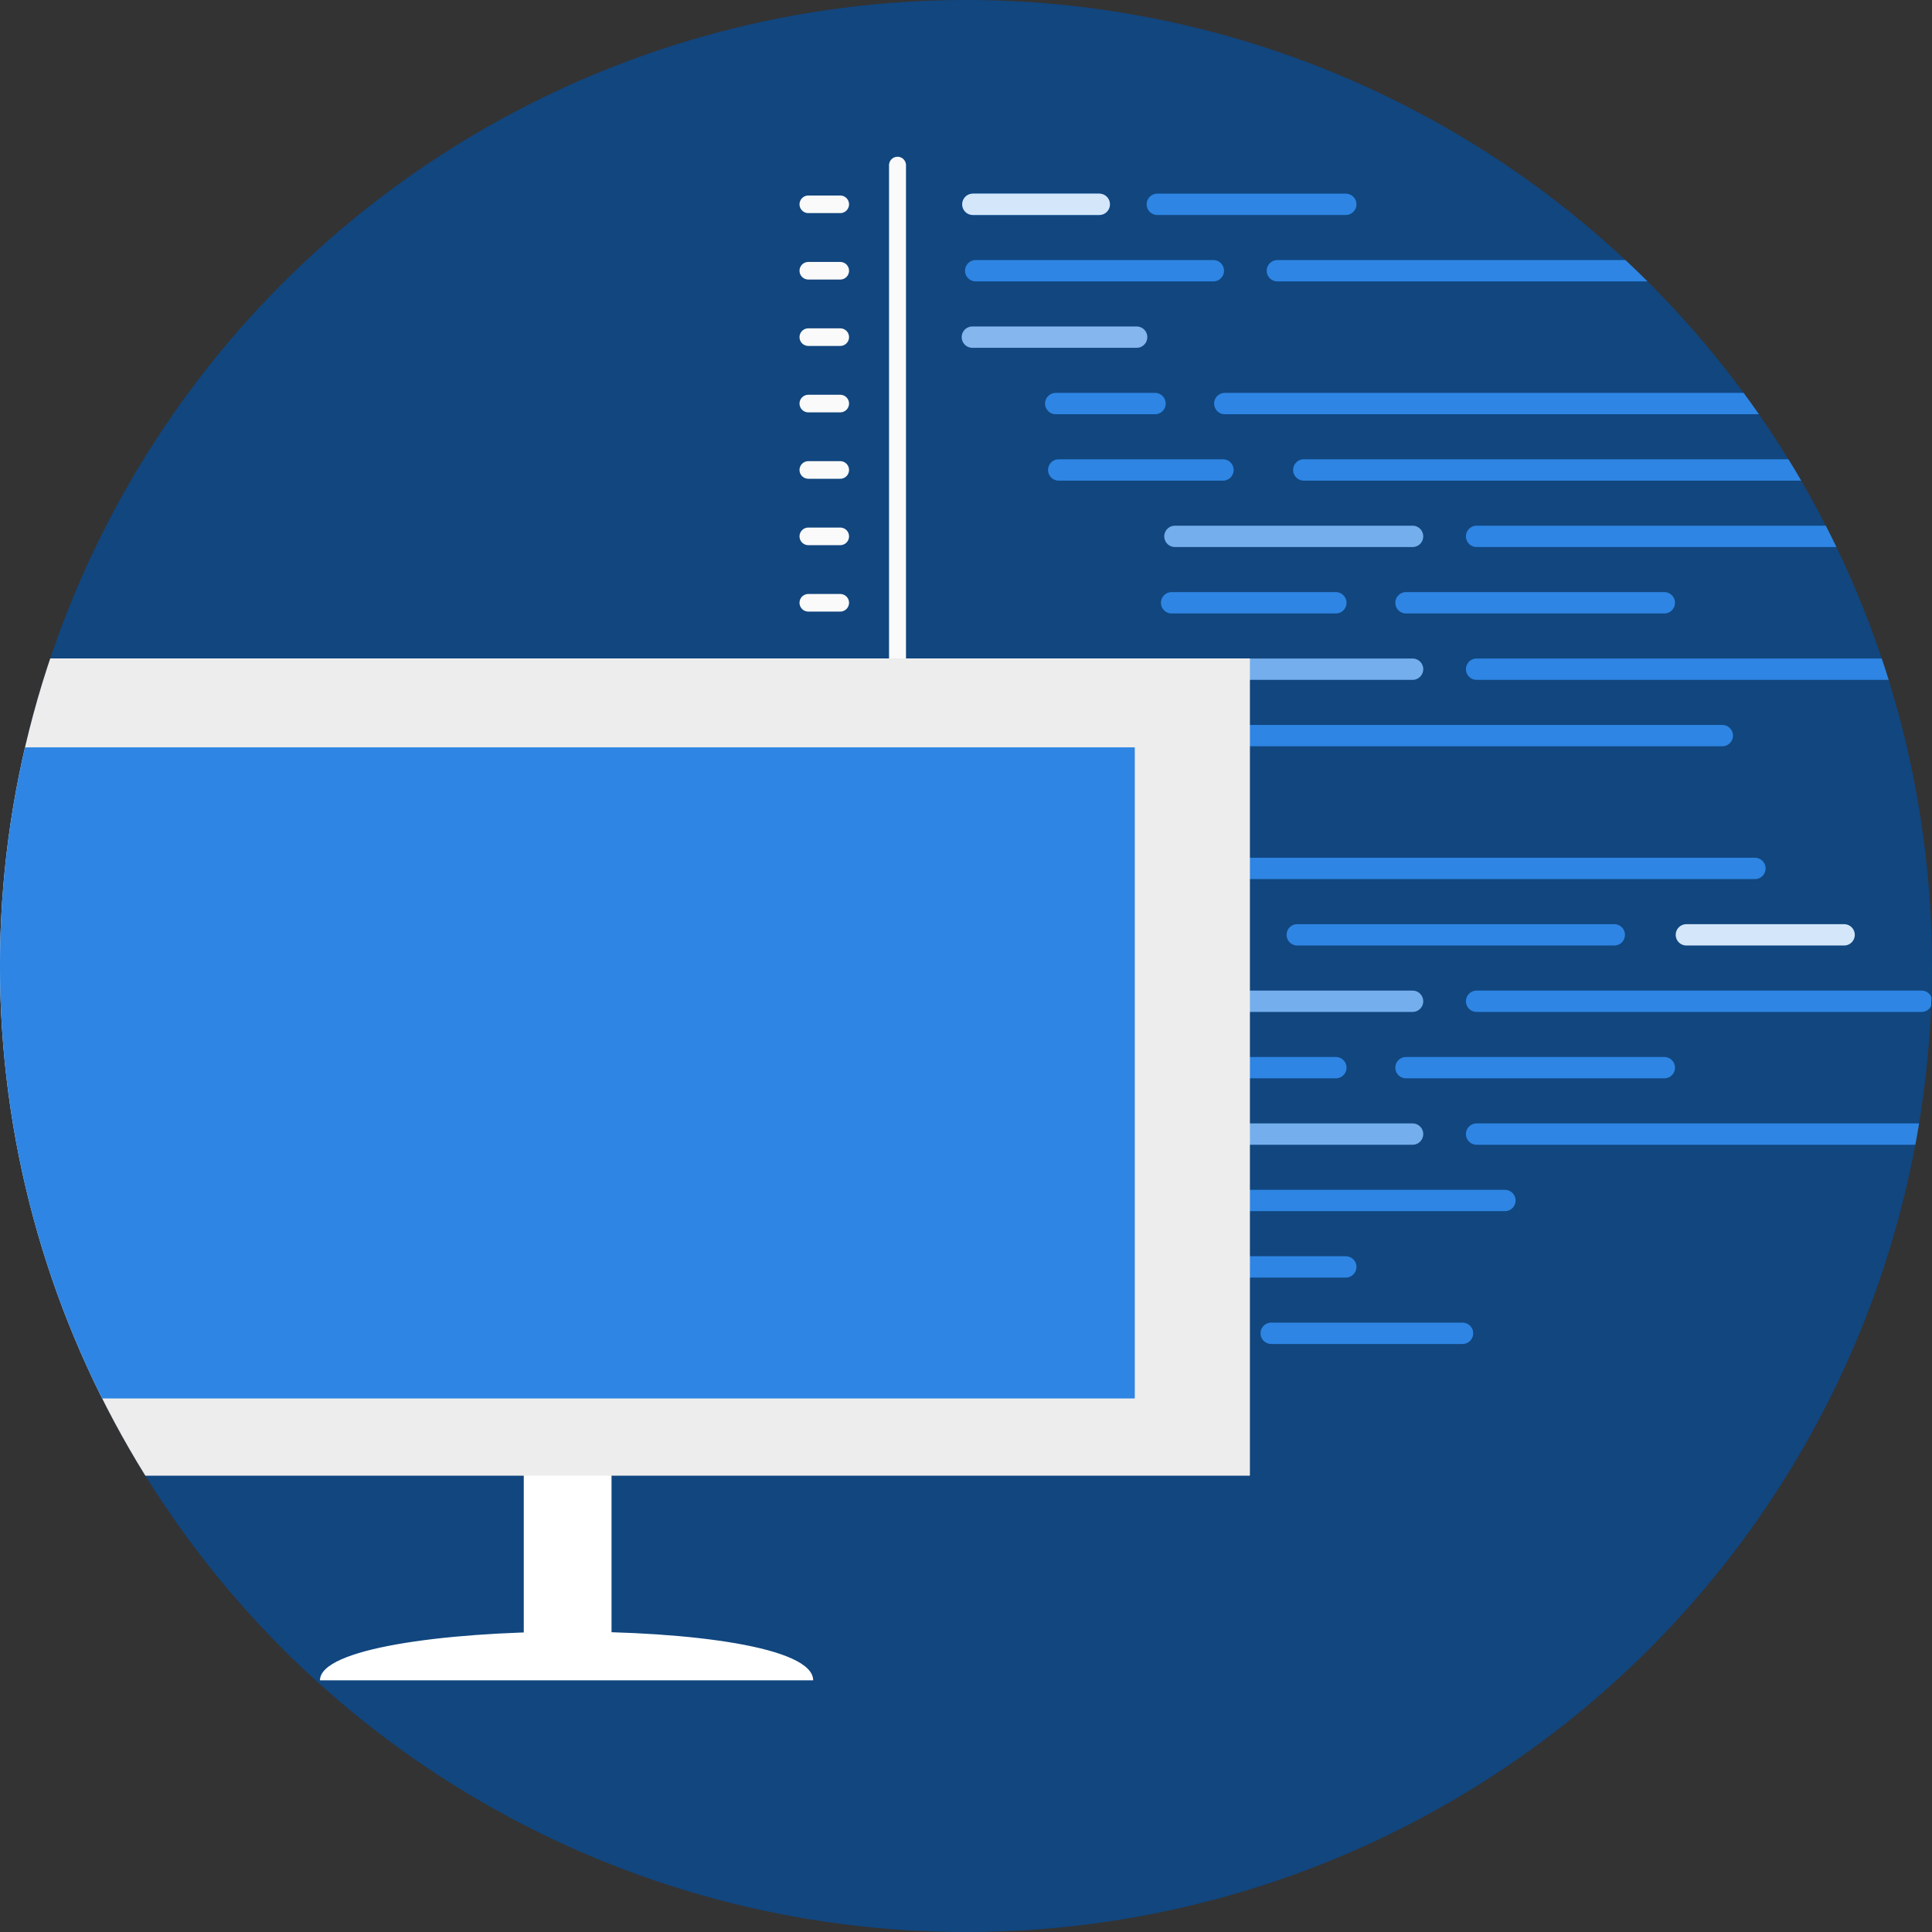 <?xml version="1.0" encoding="UTF-8" standalone="no"?>
<!-- Created with Inkscape (http://www.inkscape.org/) -->

<svg
   xmlns:dc="http://purl.org/dc/elements/1.1/"
   xmlns:cc="http://creativecommons.org/ns#"
   xmlns:rdf="http://www.w3.org/1999/02/22-rdf-syntax-ns#"
   xmlns:svg="http://www.w3.org/2000/svg"
   xmlns="http://www.w3.org/2000/svg"
   xmlns:sodipodi="http://sodipodi.sourceforge.net/DTD/sodipodi-0.dtd"
   xmlns:inkscape="http://www.inkscape.org/namespaces/inkscape"
   width="79.375mm"
   height="79.375mm"
   viewBox="0 0 79.375 79.375"
   version="1.1"
   id="svg1135"
   inkscape:version="0.92.4 (5da689c313, 2019-01-14)"
   sodipodi:docname="developer.svg">
  <rect x="0" y="0" width="79.375" height="79.375" fill="#333333" stroke="none"/>
  <defs
     id="defs1129">
    <clipPath
       clipPathUnits="userSpaceOnUse"
       id="clipPath2745">
      <circle
         style="opacity:1;fill:none;fill-opacity:1;stroke:#be1a1a;stroke-width:0.3;stroke-linecap:round;stroke-miterlimit:4;stroke-dasharray:none;stroke-opacity:1"
         id="circle2747"
         cx="107.156"
         cy="138.439"
         r="39.688" />
    </clipPath>
  </defs>
  <sodipodi:namedview
     id="base"
     pagecolor="#ffffff"
     bordercolor="#666666"
     borderopacity="1.0"
     inkscape:pageopacity="0.0"
     inkscape:pageshadow="2"
     inkscape:zoom="1.4"
     inkscape:cx="77.053719"
     inkscape:cy="156.94196"
     inkscape:document-units="mm"
     inkscape:current-layer="layer3"
     showgrid="false"
     inkscape:window-width="1600"
     inkscape:window-height="838"
     inkscape:window-x="-8"
     inkscape:window-y="-8"
     inkscape:window-maximized="1" />
  <g
     inkscape:groupmode="layer"
     id="layer2"
     inkscape:label="fond"
     transform="translate(-67.469,-98.751)" />
  <g
     inkscape:label="Layer 1"
     inkscape:groupmode="layer"
     id="layer1"
     transform="translate(-67.469,-98.751)" />
  <g
     inkscape:groupmode="layer"
     id="layer3"
     inkscape:label="ordi"
     transform="translate(-67.469,-98.751)">
    <g
       id="g2743"
       clip-path="url(#clipPath2745)">
      <rect
         y="72.482"
         x="11.339"
         height="154.97"
         width="180.295"
         id="rect1805"
         style="opacity:1;fill:#11467f;fill-opacity:1;stroke:none;stroke-width:0.1;stroke-linecap:round;stroke-miterlimit:4;stroke-dasharray:none;stroke-opacity:1" />
      <g
         transform="translate(22.197,-11.842)"
         id="g2612">
        <path
           style="fill:none;stroke:#fafafa;stroke-width:0.697;stroke-linecap:round;stroke-linejoin:miter;stroke-miterlimit:4;stroke-dasharray:none;stroke-opacity:1"
           d="m 82.146,117.381 v 52.321"
           id="path954"
           inkscape:connector-curvature="0" />
        <path
           style="fill:none;fill-opacity:1;stroke:#2e85e3;stroke-width:0.877;stroke-linecap:round;stroke-linejoin:miter;stroke-miterlimit:4;stroke-dasharray:none;stroke-opacity:1"
           d="m 85.242,118.987 h 5.192"
           id="path958"
           inkscape:connector-curvature="0" />
        <path
           inkscape:connector-curvature="0"
           id="path964"
           d="m 85.242,118.987 h 5.192"
           style="fill:none;fill-opacity:1;stroke:#d4e6f9;stroke-width:0.877;stroke-linecap:round;stroke-linejoin:miter;stroke-miterlimit:4;stroke-dasharray:none;stroke-opacity:1" />
        <path
           style="fill:none;fill-opacity:1;stroke:#2e85e3;stroke-width:0.877;stroke-linecap:round;stroke-linejoin:miter;stroke-miterlimit:4;stroke-dasharray:none;stroke-opacity:1"
           d="m 92.819,118.987 h 7.744"
           id="path968"
           inkscape:connector-curvature="0" />
        <path
           inkscape:connector-curvature="0"
           id="path970"
           d="m 85.358,121.716 h 9.764"
           style="fill:none;fill-opacity:1;stroke:#2e85e3;stroke-width:0.877;stroke-linecap:round;stroke-linejoin:miter;stroke-miterlimit:4;stroke-dasharray:none;stroke-opacity:1" />
        <path
           style="fill:none;fill-opacity:1;stroke:#2e85e3;stroke-width:0.877;stroke-linecap:round;stroke-linejoin:miter;stroke-miterlimit:4;stroke-dasharray:none;stroke-opacity:1"
           d="M 97.751,121.716 H 116.032"
           id="path972"
           inkscape:connector-curvature="0" />
        <path
           style="fill:none;fill-opacity:1;stroke:#85b7ee;stroke-width:0.877;stroke-linecap:round;stroke-linejoin:miter;stroke-miterlimit:4;stroke-dasharray:none;stroke-opacity:1"
           d="m 85.221,124.444 h 6.749"
           id="path980"
           inkscape:connector-curvature="0" />
        <path
           style="fill:none;fill-opacity:1;stroke:#2e85e3;stroke-width:0.877;stroke-linecap:round;stroke-linejoin:miter;stroke-miterlimit:4;stroke-dasharray:none;stroke-opacity:1"
           d="m 88.646,127.173 h 4.08"
           id="path990"
           inkscape:connector-curvature="0" />
        <path
           inkscape:connector-curvature="0"
           id="path992"
           d="M 95.591,127.173 H 126.019"
           style="fill:none;fill-opacity:1;stroke:#2e85e3;stroke-width:0.877;stroke-linecap:round;stroke-linejoin:miter;stroke-miterlimit:4;stroke-dasharray:none;stroke-opacity:1" />
        <path
           inkscape:connector-curvature="0"
           id="path996"
           d="m 88.768,129.901 h 6.749"
           style="fill:none;fill-opacity:1;stroke:#2e85e3;stroke-width:0.877;stroke-linecap:round;stroke-linejoin:miter;stroke-miterlimit:4;stroke-dasharray:none;stroke-opacity:1" />
        <path
           style="fill:none;fill-opacity:1;stroke:#2e85e3;stroke-width:0.877;stroke-linecap:round;stroke-linejoin:miter;stroke-miterlimit:4;stroke-dasharray:none;stroke-opacity:1"
           d="M 98.837,129.901 H 126.482"
           id="path998"
           inkscape:connector-curvature="0" />
        <path
           style="fill:none;fill-opacity:1;stroke:#74aeec;stroke-width:0.877;stroke-linecap:round;stroke-linejoin:miter;stroke-miterlimit:4;stroke-dasharray:none;stroke-opacity:1"
           d="m 93.543,132.629 h 9.764"
           id="path1006"
           inkscape:connector-curvature="0" />
        <path
           inkscape:connector-curvature="0"
           id="path1008"
           d="m 105.937,132.629 h 18.281"
           style="fill:none;fill-opacity:1;stroke:#2e85e3;stroke-width:0.877;stroke-linecap:round;stroke-linejoin:miter;stroke-miterlimit:4;stroke-dasharray:none;stroke-opacity:1" />
        <path
           inkscape:connector-curvature="0"
           id="path1012"
           d="m 93.406,135.358 h 6.749"
           style="fill:none;fill-opacity:1;stroke:#2e85e3;stroke-width:0.877;stroke-linecap:round;stroke-linejoin:miter;stroke-miterlimit:4;stroke-dasharray:none;stroke-opacity:1" />
        <path
           style="fill:none;fill-opacity:1;stroke:#2e85e3;stroke-width:0.877;stroke-linecap:round;stroke-linejoin:miter;stroke-miterlimit:4;stroke-dasharray:none;stroke-opacity:1"
           d="m 103.036,135.358 h 10.614"
           id="path1014"
           inkscape:connector-curvature="0" />
        <path
           inkscape:connector-curvature="0"
           id="path1018"
           d="m 93.543,138.086 h 9.764"
           style="fill:none;fill-opacity:1;stroke:#74aeec;stroke-width:0.877;stroke-linecap:round;stroke-linejoin:miter;stroke-miterlimit:4;stroke-dasharray:none;stroke-opacity:1" />
        <path
           style="fill:none;fill-opacity:1;stroke:#2e85e3;stroke-width:0.877;stroke-linecap:round;stroke-linejoin:miter;stroke-miterlimit:4;stroke-dasharray:none;stroke-opacity:1"
           d="m 105.937,138.086 h 18.281"
           id="path1020"
           inkscape:connector-curvature="0" />
        <path
           style="fill:none;fill-opacity:1;stroke:#2e85e3;stroke-width:0.877;stroke-linecap:round;stroke-linejoin:miter;stroke-miterlimit:4;stroke-dasharray:none;stroke-opacity:1"
           d="m 88.643,140.815 h 4.858"
           id="path1024"
           inkscape:connector-curvature="0" />
        <path
           inkscape:connector-curvature="0"
           id="path1028"
           d="m 129.028,127.173 h 4.08"
           style="fill:none;fill-opacity:1;stroke:#d4e6f9;stroke-width:0.877;stroke-linecap:round;stroke-linejoin:miter;stroke-miterlimit:4;stroke-dasharray:none;stroke-opacity:1" />
        <path
           inkscape:connector-curvature="0"
           id="path1038"
           d="M 96.476,140.815 H 116.032"
           style="fill:none;fill-opacity:1;stroke:#2e85e3;stroke-width:0.877;stroke-linecap:round;stroke-linejoin:miter;stroke-miterlimit:4;stroke-dasharray:none;stroke-opacity:1" />
        <path
           inkscape:connector-curvature="0"
           id="path1042"
           d="m 85.221,143.543 h 6.749"
           style="fill:none;fill-opacity:1;stroke:#85b7ee;stroke-width:0.877;stroke-linecap:round;stroke-linejoin:miter;stroke-miterlimit:4;stroke-dasharray:none;stroke-opacity:1" />
        <path
           inkscape:connector-curvature="0"
           id="path1046"
           d="m 88.646,146.272 h 4.08"
           style="fill:none;fill-opacity:1;stroke:#2e85e3;stroke-width:0.877;stroke-linecap:round;stroke-linejoin:miter;stroke-miterlimit:4;stroke-dasharray:none;stroke-opacity:1" />
        <path
           style="fill:none;fill-opacity:1;stroke:#2e85e3;stroke-width:0.877;stroke-linecap:round;stroke-linejoin:miter;stroke-miterlimit:4;stroke-dasharray:none;stroke-opacity:1"
           d="M 95.466,146.272 H 117.373"
           id="path1048"
           inkscape:connector-curvature="0" />
        <path
           style="fill:none;fill-opacity:1;stroke:#2e85e3;stroke-width:0.877;stroke-linecap:round;stroke-linejoin:miter;stroke-miterlimit:4;stroke-dasharray:none;stroke-opacity:1"
           d="m 88.768,149 h 6.749"
           id="path1050"
           inkscape:connector-curvature="0" />
        <path
           inkscape:connector-curvature="0"
           id="path1052"
           d="M 98.568,149 H 111.594"
           style="fill:none;fill-opacity:1;stroke:#2e85e3;stroke-width:0.877;stroke-linecap:round;stroke-linejoin:miter;stroke-miterlimit:4;stroke-dasharray:none;stroke-opacity:1" />
        <path
           inkscape:connector-curvature="0"
           id="path1056"
           d="m 93.543,151.729 h 9.764"
           style="fill:none;fill-opacity:1;stroke:#74aeec;stroke-width:0.877;stroke-linecap:round;stroke-linejoin:miter;stroke-miterlimit:4;stroke-dasharray:none;stroke-opacity:1" />
        <path
           style="fill:none;fill-opacity:1;stroke:#2e85e3;stroke-width:0.877;stroke-linecap:round;stroke-linejoin:miter;stroke-miterlimit:4;stroke-dasharray:none;stroke-opacity:1"
           d="m 105.937,151.729 h 18.281"
           id="path1058"
           inkscape:connector-curvature="0" />
        <path
           style="fill:none;fill-opacity:1;stroke:#2e85e3;stroke-width:0.877;stroke-linecap:round;stroke-linejoin:miter;stroke-miterlimit:4;stroke-dasharray:none;stroke-opacity:1"
           d="m 93.406,154.457 h 6.749"
           id="path1062"
           inkscape:connector-curvature="0" />
        <path
           inkscape:connector-curvature="0"
           id="path1064"
           d="m 103.036,154.457 h 10.614"
           style="fill:none;fill-opacity:1;stroke:#2e85e3;stroke-width:0.877;stroke-linecap:round;stroke-linejoin:miter;stroke-miterlimit:4;stroke-dasharray:none;stroke-opacity:1" />
        <path
           style="fill:none;fill-opacity:1;stroke:#74aeec;stroke-width:0.877;stroke-linecap:round;stroke-linejoin:miter;stroke-miterlimit:4;stroke-dasharray:none;stroke-opacity:1"
           d="m 93.543,157.186 h 9.764"
           id="path1068"
           inkscape:connector-curvature="0" />
        <path
           inkscape:connector-curvature="0"
           id="path1070"
           d="m 105.937,157.186 h 18.281"
           style="fill:none;fill-opacity:1;stroke:#2e85e3;stroke-width:0.877;stroke-linecap:round;stroke-linejoin:miter;stroke-miterlimit:4;stroke-dasharray:none;stroke-opacity:1" />
        <path
           inkscape:connector-curvature="0"
           id="path1074"
           d="m 88.643,159.914 h 4.858"
           style="fill:none;fill-opacity:1;stroke:#2e85e3;stroke-width:0.877;stroke-linecap:round;stroke-linejoin:miter;stroke-miterlimit:4;stroke-dasharray:none;stroke-opacity:1" />
        <path
           style="fill:none;fill-opacity:1;stroke:#2e85e3;stroke-width:0.877;stroke-linecap:round;stroke-linejoin:miter;stroke-miterlimit:4;stroke-dasharray:none;stroke-opacity:1"
           d="M 96.487,159.914 H 107.101"
           id="path1076"
           inkscape:connector-curvature="0" />
        <path
           style="fill:none;fill-opacity:1;stroke:#d4e6f9;stroke-width:0.877;stroke-linecap:round;stroke-linejoin:miter;stroke-miterlimit:4;stroke-dasharray:none;stroke-opacity:1"
           d="m 114.556,149 h 6.48"
           id="path1078"
           inkscape:connector-curvature="0" />
        <path
           inkscape:connector-curvature="0"
           id="path1080"
           d="m 85.242,162.643 h 5.192"
           style="fill:none;fill-opacity:1;stroke:#2e85e3;stroke-width:0.877;stroke-linecap:round;stroke-linejoin:miter;stroke-miterlimit:4;stroke-dasharray:none;stroke-opacity:1" />
        <path
           style="fill:none;fill-opacity:1;stroke:#2e85e3;stroke-width:0.877;stroke-linecap:round;stroke-linejoin:miter;stroke-miterlimit:4;stroke-dasharray:none;stroke-opacity:1"
           d="m 85.242,162.643 h 5.192"
           id="path1083"
           inkscape:connector-curvature="0" />
        <path
           inkscape:connector-curvature="0"
           id="path1085"
           d="m 92.819,162.643 h 7.744"
           style="fill:none;fill-opacity:1;stroke:#2e85e3;stroke-width:0.877;stroke-linecap:round;stroke-linejoin:miter;stroke-miterlimit:4;stroke-dasharray:none;stroke-opacity:1" />
        <path
           style="fill:none;fill-opacity:1;stroke:#2e85e3;stroke-width:0.877;stroke-linecap:round;stroke-linejoin:miter;stroke-miterlimit:4;stroke-dasharray:none;stroke-opacity:1"
           d="m 85.358,165.371 h 9.764"
           id="path1087"
           inkscape:connector-curvature="0" />
        <path
           inkscape:connector-curvature="0"
           id="path1089"
           d="m 97.498,165.371 h 7.861"
           style="fill:none;fill-opacity:1;stroke:#2e85e3;stroke-width:0.877;stroke-linecap:round;stroke-linejoin:miter;stroke-miterlimit:4;stroke-dasharray:none;stroke-opacity:1" />
        <path
           inkscape:connector-curvature="0"
           id="path1091"
           d="m 85.221,168.1 h 6.749"
           style="fill:none;fill-opacity:1;stroke:#85b7ee;stroke-width:0.877;stroke-linecap:round;stroke-linejoin:miter;stroke-miterlimit:4;stroke-dasharray:none;stroke-opacity:1" />
        <path
           style="fill:none;stroke:#fafafa;stroke-width:0.723;stroke-linecap:round;stroke-linejoin:miter;stroke-miterlimit:4;stroke-dasharray:none;stroke-opacity:1"
           d="m 78.481,118.987 h 1.312"
           id="path1093"
           inkscape:connector-curvature="0" />
        <path
           inkscape:connector-curvature="0"
           id="path1095"
           d="m 78.481,121.716 h 1.312"
           style="fill:none;stroke:#fafafa;stroke-width:0.723;stroke-linecap:round;stroke-linejoin:miter;stroke-miterlimit:4;stroke-dasharray:none;stroke-opacity:1" />
        <path
           style="fill:none;stroke:#fafafa;stroke-width:0.723;stroke-linecap:round;stroke-linejoin:miter;stroke-miterlimit:4;stroke-dasharray:none;stroke-opacity:1"
           d="m 78.481,124.444 h 1.312"
           id="path1097"
           inkscape:connector-curvature="0" />
        <path
           inkscape:connector-curvature="0"
           id="path1099"
           d="m 78.481,127.173 h 1.312"
           style="fill:none;stroke:#fafafa;stroke-width:0.723;stroke-linecap:round;stroke-linejoin:miter;stroke-miterlimit:4;stroke-dasharray:none;stroke-opacity:1" />
        <path
           style="fill:none;stroke:#fafafa;stroke-width:0.723;stroke-linecap:round;stroke-linejoin:miter;stroke-miterlimit:4;stroke-dasharray:none;stroke-opacity:1"
           d="m 78.481,129.901 h 1.312"
           id="path1101"
           inkscape:connector-curvature="0" />
        <path
           inkscape:connector-curvature="0"
           id="path1103"
           d="m 78.481,132.629 h 1.312"
           style="fill:none;stroke:#fafafa;stroke-width:0.723;stroke-linecap:round;stroke-linejoin:miter;stroke-miterlimit:4;stroke-dasharray:none;stroke-opacity:1" />
        <path
           style="fill:none;stroke:#fafafa;stroke-width:0.723;stroke-linecap:round;stroke-linejoin:miter;stroke-miterlimit:4;stroke-dasharray:none;stroke-opacity:1"
           d="m 78.481,135.358 h 1.312"
           id="path1105"
           inkscape:connector-curvature="0" />
        <path
           inkscape:connector-curvature="0"
           id="path1107"
           d="m 78.481,138.086 h 1.312"
           style="fill:none;stroke:#fafafa;stroke-width:0.723;stroke-linecap:round;stroke-linejoin:miter;stroke-miterlimit:4;stroke-dasharray:none;stroke-opacity:1" />
        <path
           style="fill:none;stroke:#fafafa;stroke-width:0.723;stroke-linecap:round;stroke-linejoin:miter;stroke-miterlimit:4;stroke-dasharray:none;stroke-opacity:1"
           d="m 78.481,140.815 h 1.312"
           id="path1109"
           inkscape:connector-curvature="0" />
        <path
           inkscape:connector-curvature="0"
           id="path1111"
           d="m 78.481,143.543 h 1.312"
           style="fill:none;stroke:#fafafa;stroke-width:0.723;stroke-linecap:round;stroke-linejoin:miter;stroke-miterlimit:4;stroke-dasharray:none;stroke-opacity:1" />
        <path
           style="fill:none;stroke:#fafafa;stroke-width:0.723;stroke-linecap:round;stroke-linejoin:miter;stroke-miterlimit:4;stroke-dasharray:none;stroke-opacity:1"
           d="m 78.481,146.272 h 1.312"
           id="path1115"
           inkscape:connector-curvature="0" />
        <path
           inkscape:connector-curvature="0"
           id="path1117"
           d="m 78.481,149 h 1.312"
           style="fill:none;stroke:#fafafa;stroke-width:0.723;stroke-linecap:round;stroke-linejoin:miter;stroke-miterlimit:4;stroke-dasharray:none;stroke-opacity:1" />
        <path
           style="fill:none;stroke:#fafafa;stroke-width:0.723;stroke-linecap:round;stroke-linejoin:miter;stroke-miterlimit:4;stroke-dasharray:none;stroke-opacity:1"
           d="m 78.481,151.729 h 1.312"
           id="path1119"
           inkscape:connector-curvature="0" />
        <path
           inkscape:connector-curvature="0"
           id="path1121"
           d="m 78.481,154.457 h 1.312"
           style="fill:none;stroke:#fafafa;stroke-width:0.723;stroke-linecap:round;stroke-linejoin:miter;stroke-miterlimit:4;stroke-dasharray:none;stroke-opacity:1" />
        <path
           style="fill:none;stroke:#fafafa;stroke-width:0.723;stroke-linecap:round;stroke-linejoin:miter;stroke-miterlimit:4;stroke-dasharray:none;stroke-opacity:1"
           d="m 78.481,157.186 h 1.312"
           id="path1123"
           inkscape:connector-curvature="0" />
        <path
           inkscape:connector-curvature="0"
           id="path1125"
           d="m 78.481,159.914 h 1.312"
           style="fill:none;stroke:#fafafa;stroke-width:0.723;stroke-linecap:round;stroke-linejoin:miter;stroke-miterlimit:4;stroke-dasharray:none;stroke-opacity:1" />
        <path
           style="fill:none;stroke:#fafafa;stroke-width:0.723;stroke-linecap:round;stroke-linejoin:miter;stroke-miterlimit:4;stroke-dasharray:none;stroke-opacity:1"
           d="m 78.481,162.643 h 1.312"
           id="path1127"
           inkscape:connector-curvature="0" />
        <path
           inkscape:connector-curvature="0"
           id="path1129"
           d="m 78.481,165.371 h 1.312"
           style="fill:none;stroke:#fafafa;stroke-width:0.723;stroke-linecap:round;stroke-linejoin:miter;stroke-miterlimit:4;stroke-dasharray:none;stroke-opacity:1" />
        <path
           style="fill:none;stroke:#fafafa;stroke-width:0.723;stroke-linecap:round;stroke-linejoin:miter;stroke-miterlimit:4;stroke-dasharray:none;stroke-opacity:1"
           d="m 78.481,168.1 h 1.312"
           id="path1131"
           inkscape:connector-curvature="0" />
      </g>
      <g
         transform="matrix(0.649,0,0,0.649,-0.002,78.168)"
         id="g2551">
        <rect
           style="opacity:1;fill:#ffffff;fill-opacity:1;stroke:none;stroke-width:0.082;stroke-linecap:round;stroke-linejoin:round;stroke-miterlimit:4;stroke-dasharray:none;stroke-opacity:1;paint-order:normal"
           id="rect2293"
           width="5.556"
           height="16.933"
           x="137.118"
           y="120.095" />
        <path
           id="path2286"
           d="M 96.656,73.395 V 125.131 H 183.086 V 73.395 Z"
           style="opacity:1;fill:#ededed;fill-opacity:1;stroke:none;stroke-width:0.797;stroke-linecap:round;stroke-linejoin:round;stroke-miterlimit:4;stroke-dasharray:none;stroke-opacity:1;paint-order:normal"
           inkscape:connector-curvature="0" />
        <path
           inkscape:connector-curvature="0"
           style="opacity:1;fill:#2e85e3;fill-opacity:1;stroke:none;stroke-width:0.838;stroke-linecap:round;stroke-linejoin:round;stroke-miterlimit:4;stroke-dasharray:none;stroke-opacity:1;paint-order:normal"
           d="M 102.709,79.026 V 120.242 h 73.088 V 79.026 Z"
           id="path2288" />
        <path
           style="opacity:1;fill:#ffffff;fill-opacity:1;stroke:none;stroke-width:0.1;stroke-linecap:round;stroke-linejoin:round;stroke-miterlimit:4;stroke-dasharray:none;stroke-opacity:1;paint-order:normal"
           d="m 155.438,138.086 h -31.221 c 0,-4.003 31.221,-4.212 31.221,0 z"
           id="rect2295"
           inkscape:connector-curvature="0"
           sodipodi:nodetypes="ccc" />
      </g>
    </g>
  </g>
</svg>
